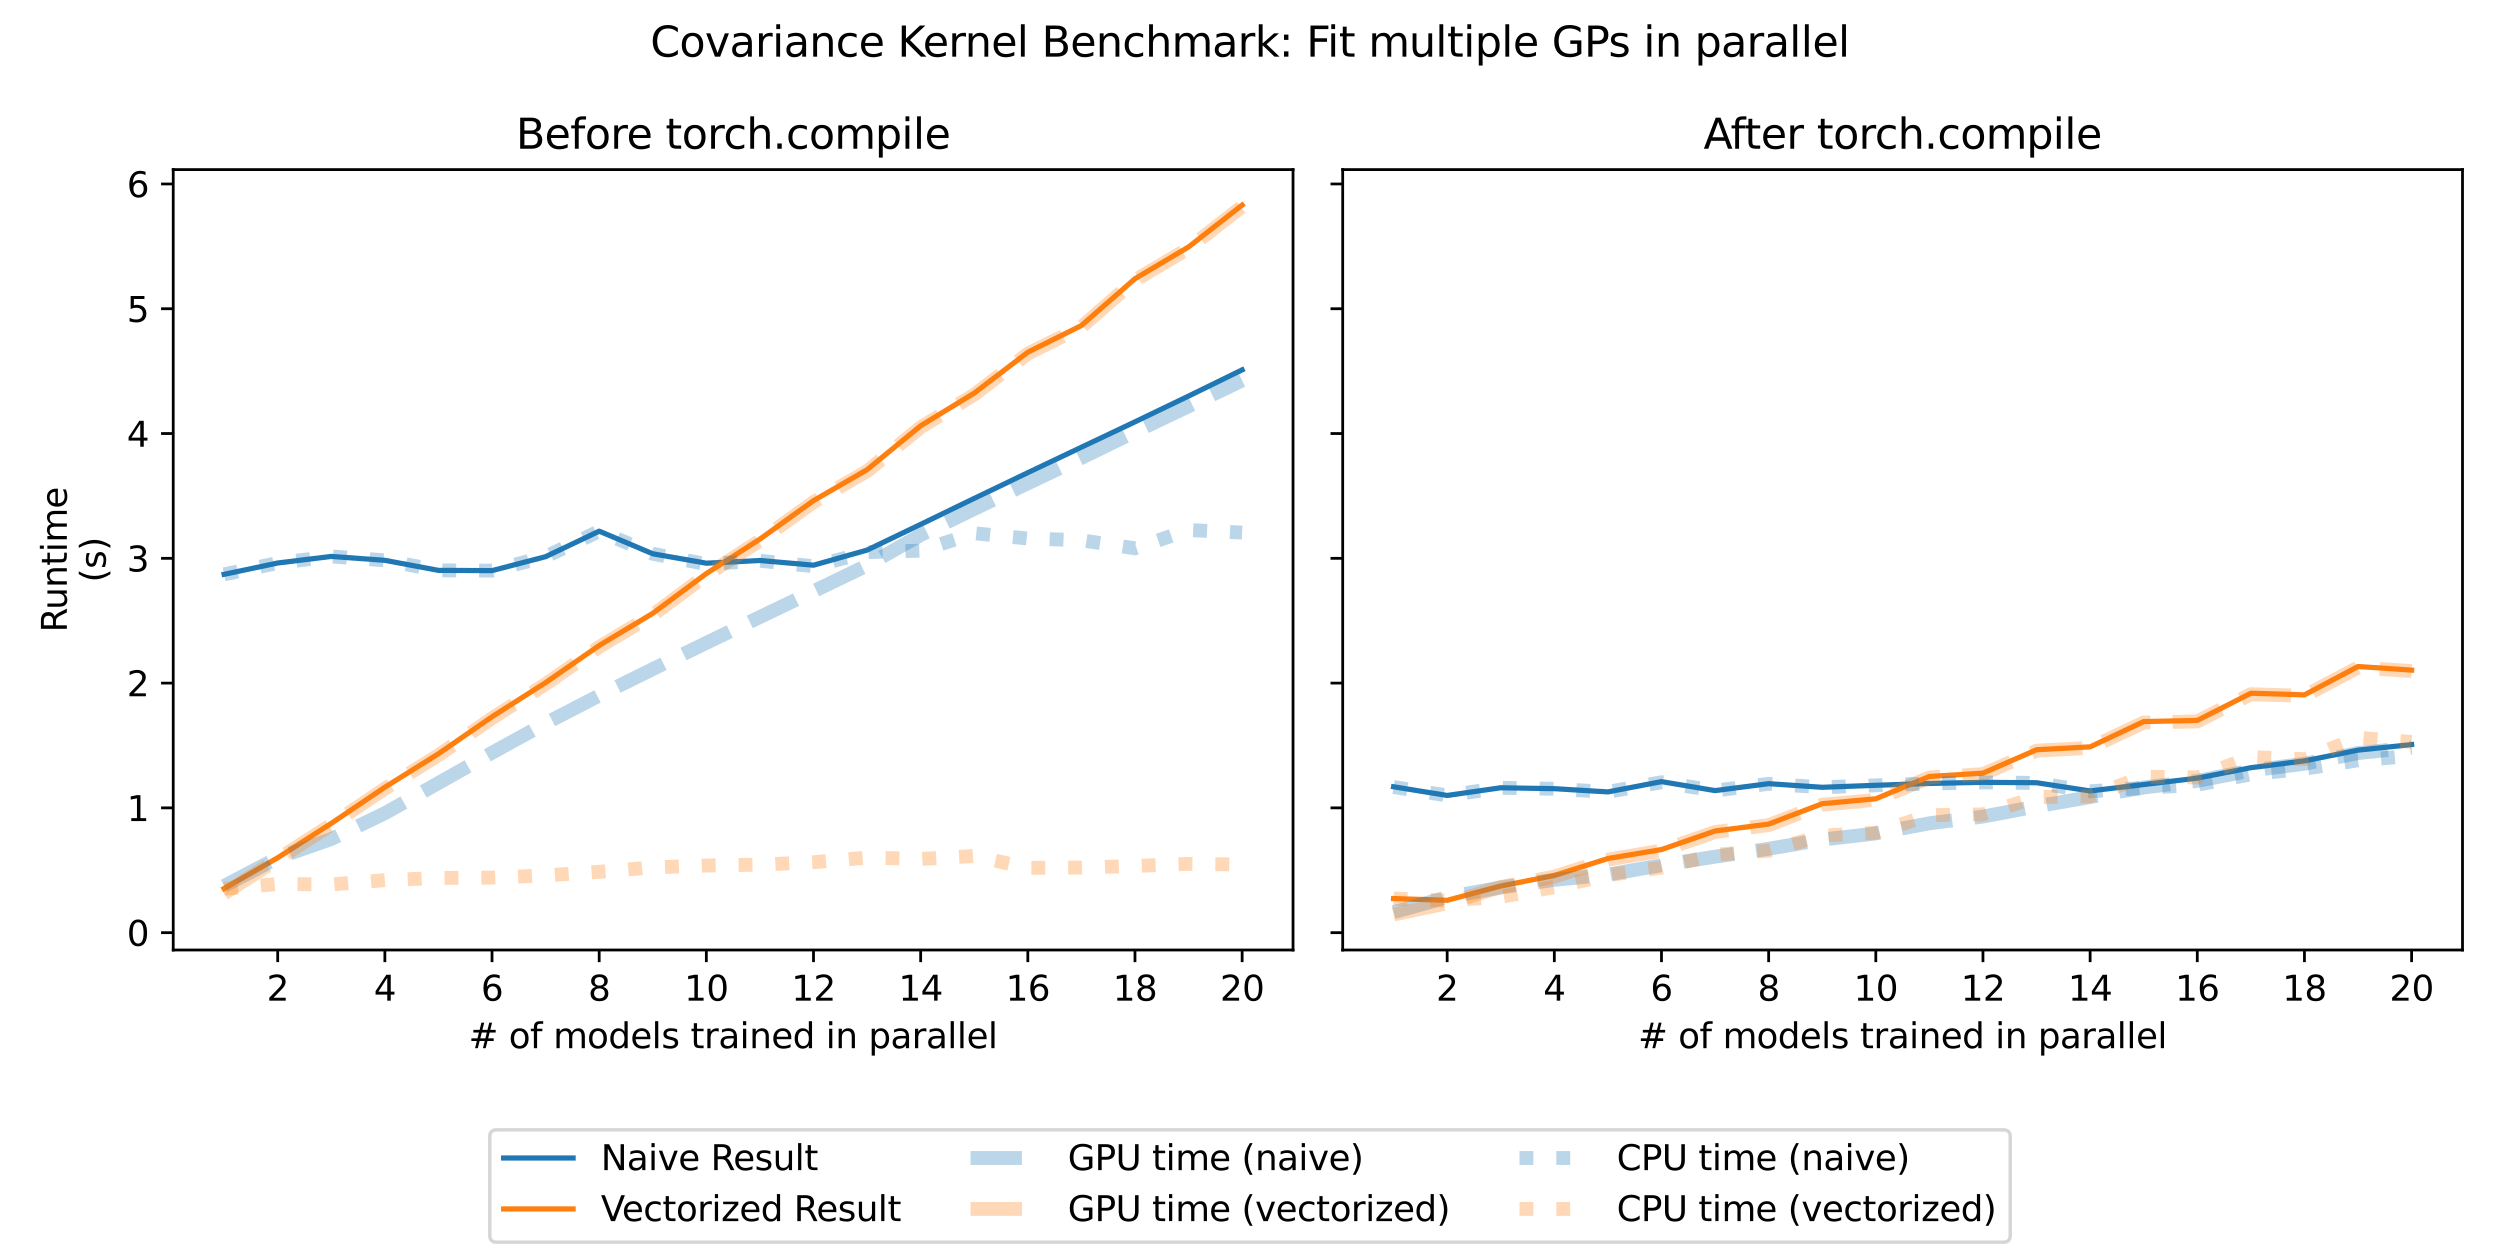 <?xml version="1.0" encoding="utf-8" standalone="no"?>
<!DOCTYPE svg PUBLIC "-//W3C//DTD SVG 1.1//EN"
  "http://www.w3.org/Graphics/SVG/1.1/DTD/svg11.dtd">
<svg xmlns:xlink="http://www.w3.org/1999/xlink" width="720pt" height="360pt" viewBox="0 0 720 360" xmlns="http://www.w3.org/2000/svg" version="1.1">
 <defs>
  <style type="text/css">*{stroke-linejoin: round; stroke-linecap: butt}</style>
 </defs>
 <g id="figure_1">
  <g id="patch_1">
   <path d="M 0 360 
L 720 360 
L 720 0 
L 0 0 
z
" style="fill: #ffffff"/>
  </g>
  <g id="axes_1">
   <g id="patch_2">
    <path d="M 49.889 273.6 
L 372.394 273.6 
L 372.394 48.84 
L 49.889 48.84 
z
" style="fill: #ffffff"/>
   </g>
   <g id="matplotlib.axis_1">
    <g id="xtick_1">
     <g id="line2d_1">
      <defs>
       <path id="m1b7b708fc1" d="M 0 0 
L 0 3.5 
" style="stroke: #000000; stroke-width: 0.8"/>
      </defs>
      <g>
       <use xlink:href="#m1b7b708fc1" x="79.979" y="273.6" style="stroke: #000000; stroke-width: 0.8"/>
      </g>
     </g>
     <g id="text_1">
      <!-- 2 -->
      <g transform="translate(76.798 288.198)scale(0.1 -0.1)">
       <defs>
        <path id="DejaVuSans-32" d="M 1228 531 
L 3431 531 
L 3431 0 
L 469 0 
L 469 531 
Q 828 903 1448 1529 
Q 2069 2156 2228 2338 
Q 2531 2678 2651 2914 
Q 2772 3150 2772 3378 
Q 2772 3750 2511 3984 
Q 2250 4219 1831 4219 
Q 1534 4219 1204 4116 
Q 875 4013 500 3803 
L 500 4441 
Q 881 4594 1212 4672 
Q 1544 4750 1819 4750 
Q 2544 4750 2975 4387 
Q 3406 4025 3406 3419 
Q 3406 3131 3298 2873 
Q 3191 2616 2906 2266 
Q 2828 2175 2409 1742 
Q 1991 1309 1228 531 
z
" transform="scale(0.016)"/>
       </defs>
       <use xlink:href="#DejaVuSans-32"/>
      </g>
     </g>
    </g>
    <g id="xtick_2">
     <g id="line2d_2">
      <g>
       <use xlink:href="#m1b7b708fc1" x="110.841" y="273.6" style="stroke: #000000; stroke-width: 0.8"/>
      </g>
     </g>
     <g id="text_2">
      <!-- 4 -->
      <g transform="translate(107.66 288.198)scale(0.1 -0.1)">
       <defs>
        <path id="DejaVuSans-34" d="M 2419 4116 
L 825 1625 
L 2419 1625 
L 2419 4116 
z
M 2253 4666 
L 3047 4666 
L 3047 1625 
L 3713 1625 
L 3713 1100 
L 3047 1100 
L 3047 0 
L 2419 0 
L 2419 1100 
L 313 1100 
L 313 1709 
L 2253 4666 
z
" transform="scale(0.016)"/>
       </defs>
       <use xlink:href="#DejaVuSans-34"/>
      </g>
     </g>
    </g>
    <g id="xtick_3">
     <g id="line2d_3">
      <g>
       <use xlink:href="#m1b7b708fc1" x="141.703" y="273.6" style="stroke: #000000; stroke-width: 0.8"/>
      </g>
     </g>
     <g id="text_3">
      <!-- 6 -->
      <g transform="translate(138.522 288.198)scale(0.1 -0.1)">
       <defs>
        <path id="DejaVuSans-36" d="M 2113 2584 
Q 1688 2584 1439 2293 
Q 1191 2003 1191 1497 
Q 1191 994 1439 701 
Q 1688 409 2113 409 
Q 2538 409 2786 701 
Q 3034 994 3034 1497 
Q 3034 2003 2786 2293 
Q 2538 2584 2113 2584 
z
M 3366 4563 
L 3366 3988 
Q 3128 4100 2886 4159 
Q 2644 4219 2406 4219 
Q 1781 4219 1451 3797 
Q 1122 3375 1075 2522 
Q 1259 2794 1537 2939 
Q 1816 3084 2150 3084 
Q 2853 3084 3261 2657 
Q 3669 2231 3669 1497 
Q 3669 778 3244 343 
Q 2819 -91 2113 -91 
Q 1303 -91 875 529 
Q 447 1150 447 2328 
Q 447 3434 972 4092 
Q 1497 4750 2381 4750 
Q 2619 4750 2861 4703 
Q 3103 4656 3366 4563 
z
" transform="scale(0.016)"/>
       </defs>
       <use xlink:href="#DejaVuSans-36"/>
      </g>
     </g>
    </g>
    <g id="xtick_4">
     <g id="line2d_4">
      <g>
       <use xlink:href="#m1b7b708fc1" x="172.565" y="273.6" style="stroke: #000000; stroke-width: 0.8"/>
      </g>
     </g>
     <g id="text_4">
      <!-- 8 -->
      <g transform="translate(169.383 288.198)scale(0.1 -0.1)">
       <defs>
        <path id="DejaVuSans-38" d="M 2034 2216 
Q 1584 2216 1326 1975 
Q 1069 1734 1069 1313 
Q 1069 891 1326 650 
Q 1584 409 2034 409 
Q 2484 409 2743 651 
Q 3003 894 3003 1313 
Q 3003 1734 2745 1975 
Q 2488 2216 2034 2216 
z
M 1403 2484 
Q 997 2584 770 2862 
Q 544 3141 544 3541 
Q 544 4100 942 4425 
Q 1341 4750 2034 4750 
Q 2731 4750 3128 4425 
Q 3525 4100 3525 3541 
Q 3525 3141 3298 2862 
Q 3072 2584 2669 2484 
Q 3125 2378 3379 2068 
Q 3634 1759 3634 1313 
Q 3634 634 3220 271 
Q 2806 -91 2034 -91 
Q 1263 -91 848 271 
Q 434 634 434 1313 
Q 434 1759 690 2068 
Q 947 2378 1403 2484 
z
M 1172 3481 
Q 1172 3119 1398 2916 
Q 1625 2713 2034 2713 
Q 2441 2713 2670 2916 
Q 2900 3119 2900 3481 
Q 2900 3844 2670 4047 
Q 2441 4250 2034 4250 
Q 1625 4250 1398 4047 
Q 1172 3844 1172 3481 
z
" transform="scale(0.016)"/>
       </defs>
       <use xlink:href="#DejaVuSans-38"/>
      </g>
     </g>
    </g>
    <g id="xtick_5">
     <g id="line2d_5">
      <g>
       <use xlink:href="#m1b7b708fc1" x="203.426" y="273.6" style="stroke: #000000; stroke-width: 0.8"/>
      </g>
     </g>
     <g id="text_5">
      <!-- 10 -->
      <g transform="translate(197.064 288.198)scale(0.1 -0.1)">
       <defs>
        <path id="DejaVuSans-31" d="M 794 531 
L 1825 531 
L 1825 4091 
L 703 3866 
L 703 4441 
L 1819 4666 
L 2450 4666 
L 2450 531 
L 3481 531 
L 3481 0 
L 794 0 
L 794 531 
z
" transform="scale(0.016)"/>
        <path id="DejaVuSans-30" d="M 2034 4250 
Q 1547 4250 1301 3770 
Q 1056 3291 1056 2328 
Q 1056 1369 1301 889 
Q 1547 409 2034 409 
Q 2525 409 2770 889 
Q 3016 1369 3016 2328 
Q 3016 3291 2770 3770 
Q 2525 4250 2034 4250 
z
M 2034 4750 
Q 2819 4750 3233 4129 
Q 3647 3509 3647 2328 
Q 3647 1150 3233 529 
Q 2819 -91 2034 -91 
Q 1250 -91 836 529 
Q 422 1150 422 2328 
Q 422 3509 836 4129 
Q 1250 4750 2034 4750 
z
" transform="scale(0.016)"/>
       </defs>
       <use xlink:href="#DejaVuSans-31"/>
       <use xlink:href="#DejaVuSans-30" x="63.623"/>
      </g>
     </g>
    </g>
    <g id="xtick_6">
     <g id="line2d_6">
      <g>
       <use xlink:href="#m1b7b708fc1" x="234.288" y="273.6" style="stroke: #000000; stroke-width: 0.8"/>
      </g>
     </g>
     <g id="text_6">
      <!-- 12 -->
      <g transform="translate(227.926 288.198)scale(0.1 -0.1)">
       <use xlink:href="#DejaVuSans-31"/>
       <use xlink:href="#DejaVuSans-32" x="63.623"/>
      </g>
     </g>
    </g>
    <g id="xtick_7">
     <g id="line2d_7">
      <g>
       <use xlink:href="#m1b7b708fc1" x="265.15" y="273.6" style="stroke: #000000; stroke-width: 0.8"/>
      </g>
     </g>
     <g id="text_7">
      <!-- 14 -->
      <g transform="translate(258.787 288.198)scale(0.1 -0.1)">
       <use xlink:href="#DejaVuSans-31"/>
       <use xlink:href="#DejaVuSans-34" x="63.623"/>
      </g>
     </g>
    </g>
    <g id="xtick_8">
     <g id="line2d_8">
      <g>
       <use xlink:href="#m1b7b708fc1" x="296.012" y="273.6" style="stroke: #000000; stroke-width: 0.8"/>
      </g>
     </g>
     <g id="text_8">
      <!-- 16 -->
      <g transform="translate(289.649 288.198)scale(0.1 -0.1)">
       <use xlink:href="#DejaVuSans-31"/>
       <use xlink:href="#DejaVuSans-36" x="63.623"/>
      </g>
     </g>
    </g>
    <g id="xtick_9">
     <g id="line2d_9">
      <g>
       <use xlink:href="#m1b7b708fc1" x="326.873" y="273.6" style="stroke: #000000; stroke-width: 0.8"/>
      </g>
     </g>
     <g id="text_9">
      <!-- 18 -->
      <g transform="translate(320.511 288.198)scale(0.1 -0.1)">
       <use xlink:href="#DejaVuSans-31"/>
       <use xlink:href="#DejaVuSans-38" x="63.623"/>
      </g>
     </g>
    </g>
    <g id="xtick_10">
     <g id="line2d_10">
      <g>
       <use xlink:href="#m1b7b708fc1" x="357.735" y="273.6" style="stroke: #000000; stroke-width: 0.8"/>
      </g>
     </g>
     <g id="text_10">
      <!-- 20 -->
      <g transform="translate(351.373 288.198)scale(0.1 -0.1)">
       <use xlink:href="#DejaVuSans-32"/>
       <use xlink:href="#DejaVuSans-30" x="63.623"/>
      </g>
     </g>
    </g>
    <g id="text_11">
     <!-- # of models trained in parallel -->
     <g transform="translate(134.965 301.877)scale(0.1 -0.1)">
      <defs>
       <path id="DejaVuSans-23" d="M 3272 2816 
L 2363 2816 
L 2100 1772 
L 3016 1772 
L 3272 2816 
z
M 2803 4594 
L 2478 3297 
L 3391 3297 
L 3719 4594 
L 4219 4594 
L 3897 3297 
L 4872 3297 
L 4872 2816 
L 3775 2816 
L 3519 1772 
L 4513 1772 
L 4513 1294 
L 3397 1294 
L 3072 0 
L 2572 0 
L 2894 1294 
L 1978 1294 
L 1656 0 
L 1153 0 
L 1478 1294 
L 494 1294 
L 494 1772 
L 1594 1772 
L 1856 2816 
L 850 2816 
L 850 3297 
L 1978 3297 
L 2297 4594 
L 2803 4594 
z
" transform="scale(0.016)"/>
       <path id="DejaVuSans-20" transform="scale(0.016)"/>
       <path id="DejaVuSans-6f" d="M 1959 3097 
Q 1497 3097 1228 2736 
Q 959 2375 959 1747 
Q 959 1119 1226 758 
Q 1494 397 1959 397 
Q 2419 397 2687 759 
Q 2956 1122 2956 1747 
Q 2956 2369 2687 2733 
Q 2419 3097 1959 3097 
z
M 1959 3584 
Q 2709 3584 3137 3096 
Q 3566 2609 3566 1747 
Q 3566 888 3137 398 
Q 2709 -91 1959 -91 
Q 1206 -91 779 398 
Q 353 888 353 1747 
Q 353 2609 779 3096 
Q 1206 3584 1959 3584 
z
" transform="scale(0.016)"/>
       <path id="DejaVuSans-66" d="M 2375 4863 
L 2375 4384 
L 1825 4384 
Q 1516 4384 1395 4259 
Q 1275 4134 1275 3809 
L 1275 3500 
L 2222 3500 
L 2222 3053 
L 1275 3053 
L 1275 0 
L 697 0 
L 697 3053 
L 147 3053 
L 147 3500 
L 697 3500 
L 697 3744 
Q 697 4328 969 4595 
Q 1241 4863 1831 4863 
L 2375 4863 
z
" transform="scale(0.016)"/>
       <path id="DejaVuSans-6d" d="M 3328 2828 
Q 3544 3216 3844 3400 
Q 4144 3584 4550 3584 
Q 5097 3584 5394 3201 
Q 5691 2819 5691 2113 
L 5691 0 
L 5113 0 
L 5113 2094 
Q 5113 2597 4934 2840 
Q 4756 3084 4391 3084 
Q 3944 3084 3684 2787 
Q 3425 2491 3425 1978 
L 3425 0 
L 2847 0 
L 2847 2094 
Q 2847 2600 2669 2842 
Q 2491 3084 2119 3084 
Q 1678 3084 1418 2786 
Q 1159 2488 1159 1978 
L 1159 0 
L 581 0 
L 581 3500 
L 1159 3500 
L 1159 2956 
Q 1356 3278 1631 3431 
Q 1906 3584 2284 3584 
Q 2666 3584 2933 3390 
Q 3200 3197 3328 2828 
z
" transform="scale(0.016)"/>
       <path id="DejaVuSans-64" d="M 2906 2969 
L 2906 4863 
L 3481 4863 
L 3481 0 
L 2906 0 
L 2906 525 
Q 2725 213 2448 61 
Q 2172 -91 1784 -91 
Q 1150 -91 751 415 
Q 353 922 353 1747 
Q 353 2572 751 3078 
Q 1150 3584 1784 3584 
Q 2172 3584 2448 3432 
Q 2725 3281 2906 2969 
z
M 947 1747 
Q 947 1113 1208 752 
Q 1469 391 1925 391 
Q 2381 391 2643 752 
Q 2906 1113 2906 1747 
Q 2906 2381 2643 2742 
Q 2381 3103 1925 3103 
Q 1469 3103 1208 2742 
Q 947 2381 947 1747 
z
" transform="scale(0.016)"/>
       <path id="DejaVuSans-65" d="M 3597 1894 
L 3597 1613 
L 953 1613 
Q 991 1019 1311 708 
Q 1631 397 2203 397 
Q 2534 397 2845 478 
Q 3156 559 3463 722 
L 3463 178 
Q 3153 47 2828 -22 
Q 2503 -91 2169 -91 
Q 1331 -91 842 396 
Q 353 884 353 1716 
Q 353 2575 817 3079 
Q 1281 3584 2069 3584 
Q 2775 3584 3186 3129 
Q 3597 2675 3597 1894 
z
M 3022 2063 
Q 3016 2534 2758 2815 
Q 2500 3097 2075 3097 
Q 1594 3097 1305 2825 
Q 1016 2553 972 2059 
L 3022 2063 
z
" transform="scale(0.016)"/>
       <path id="DejaVuSans-6c" d="M 603 4863 
L 1178 4863 
L 1178 0 
L 603 0 
L 603 4863 
z
" transform="scale(0.016)"/>
       <path id="DejaVuSans-73" d="M 2834 3397 
L 2834 2853 
Q 2591 2978 2328 3040 
Q 2066 3103 1784 3103 
Q 1356 3103 1142 2972 
Q 928 2841 928 2578 
Q 928 2378 1081 2264 
Q 1234 2150 1697 2047 
L 1894 2003 
Q 2506 1872 2764 1633 
Q 3022 1394 3022 966 
Q 3022 478 2636 193 
Q 2250 -91 1575 -91 
Q 1294 -91 989 -36 
Q 684 19 347 128 
L 347 722 
Q 666 556 975 473 
Q 1284 391 1588 391 
Q 1994 391 2212 530 
Q 2431 669 2431 922 
Q 2431 1156 2273 1281 
Q 2116 1406 1581 1522 
L 1381 1569 
Q 847 1681 609 1914 
Q 372 2147 372 2553 
Q 372 3047 722 3315 
Q 1072 3584 1716 3584 
Q 2034 3584 2315 3537 
Q 2597 3491 2834 3397 
z
" transform="scale(0.016)"/>
       <path id="DejaVuSans-74" d="M 1172 4494 
L 1172 3500 
L 2356 3500 
L 2356 3053 
L 1172 3053 
L 1172 1153 
Q 1172 725 1289 603 
Q 1406 481 1766 481 
L 2356 481 
L 2356 0 
L 1766 0 
Q 1100 0 847 248 
Q 594 497 594 1153 
L 594 3053 
L 172 3053 
L 172 3500 
L 594 3500 
L 594 4494 
L 1172 4494 
z
" transform="scale(0.016)"/>
       <path id="DejaVuSans-72" d="M 2631 2963 
Q 2534 3019 2420 3045 
Q 2306 3072 2169 3072 
Q 1681 3072 1420 2755 
Q 1159 2438 1159 1844 
L 1159 0 
L 581 0 
L 581 3500 
L 1159 3500 
L 1159 2956 
Q 1341 3275 1631 3429 
Q 1922 3584 2338 3584 
Q 2397 3584 2469 3576 
Q 2541 3569 2628 3553 
L 2631 2963 
z
" transform="scale(0.016)"/>
       <path id="DejaVuSans-61" d="M 2194 1759 
Q 1497 1759 1228 1600 
Q 959 1441 959 1056 
Q 959 750 1161 570 
Q 1363 391 1709 391 
Q 2188 391 2477 730 
Q 2766 1069 2766 1631 
L 2766 1759 
L 2194 1759 
z
M 3341 1997 
L 3341 0 
L 2766 0 
L 2766 531 
Q 2569 213 2275 61 
Q 1981 -91 1556 -91 
Q 1019 -91 701 211 
Q 384 513 384 1019 
Q 384 1609 779 1909 
Q 1175 2209 1959 2209 
L 2766 2209 
L 2766 2266 
Q 2766 2663 2505 2880 
Q 2244 3097 1772 3097 
Q 1472 3097 1187 3025 
Q 903 2953 641 2809 
L 641 3341 
Q 956 3463 1253 3523 
Q 1550 3584 1831 3584 
Q 2591 3584 2966 3190 
Q 3341 2797 3341 1997 
z
" transform="scale(0.016)"/>
       <path id="DejaVuSans-69" d="M 603 3500 
L 1178 3500 
L 1178 0 
L 603 0 
L 603 3500 
z
M 603 4863 
L 1178 4863 
L 1178 4134 
L 603 4134 
L 603 4863 
z
" transform="scale(0.016)"/>
       <path id="DejaVuSans-6e" d="M 3513 2113 
L 3513 0 
L 2938 0 
L 2938 2094 
Q 2938 2591 2744 2837 
Q 2550 3084 2163 3084 
Q 1697 3084 1428 2787 
Q 1159 2491 1159 1978 
L 1159 0 
L 581 0 
L 581 3500 
L 1159 3500 
L 1159 2956 
Q 1366 3272 1645 3428 
Q 1925 3584 2291 3584 
Q 2894 3584 3203 3211 
Q 3513 2838 3513 2113 
z
" transform="scale(0.016)"/>
       <path id="DejaVuSans-70" d="M 1159 525 
L 1159 -1331 
L 581 -1331 
L 581 3500 
L 1159 3500 
L 1159 2969 
Q 1341 3281 1617 3432 
Q 1894 3584 2278 3584 
Q 2916 3584 3314 3078 
Q 3713 2572 3713 1747 
Q 3713 922 3314 415 
Q 2916 -91 2278 -91 
Q 1894 -91 1617 61 
Q 1341 213 1159 525 
z
M 3116 1747 
Q 3116 2381 2855 2742 
Q 2594 3103 2138 3103 
Q 1681 3103 1420 2742 
Q 1159 2381 1159 1747 
Q 1159 1113 1420 752 
Q 1681 391 2138 391 
Q 2594 391 2855 752 
Q 3116 1113 3116 1747 
z
" transform="scale(0.016)"/>
      </defs>
      <use xlink:href="#DejaVuSans-23"/>
      <use xlink:href="#DejaVuSans-20" x="83.789"/>
      <use xlink:href="#DejaVuSans-6f" x="115.576"/>
      <use xlink:href="#DejaVuSans-66" x="176.758"/>
      <use xlink:href="#DejaVuSans-20" x="211.963"/>
      <use xlink:href="#DejaVuSans-6d" x="243.75"/>
      <use xlink:href="#DejaVuSans-6f" x="341.162"/>
      <use xlink:href="#DejaVuSans-64" x="402.344"/>
      <use xlink:href="#DejaVuSans-65" x="465.82"/>
      <use xlink:href="#DejaVuSans-6c" x="527.344"/>
      <use xlink:href="#DejaVuSans-73" x="555.127"/>
      <use xlink:href="#DejaVuSans-20" x="607.227"/>
      <use xlink:href="#DejaVuSans-74" x="639.014"/>
      <use xlink:href="#DejaVuSans-72" x="678.223"/>
      <use xlink:href="#DejaVuSans-61" x="719.336"/>
      <use xlink:href="#DejaVuSans-69" x="780.615"/>
      <use xlink:href="#DejaVuSans-6e" x="808.398"/>
      <use xlink:href="#DejaVuSans-65" x="871.777"/>
      <use xlink:href="#DejaVuSans-64" x="933.301"/>
      <use xlink:href="#DejaVuSans-20" x="996.777"/>
      <use xlink:href="#DejaVuSans-69" x="1028.564"/>
      <use xlink:href="#DejaVuSans-6e" x="1056.348"/>
      <use xlink:href="#DejaVuSans-20" x="1119.727"/>
      <use xlink:href="#DejaVuSans-70" x="1151.514"/>
      <use xlink:href="#DejaVuSans-61" x="1214.99"/>
      <use xlink:href="#DejaVuSans-72" x="1276.27"/>
      <use xlink:href="#DejaVuSans-61" x="1317.383"/>
      <use xlink:href="#DejaVuSans-6c" x="1378.662"/>
      <use xlink:href="#DejaVuSans-6c" x="1406.445"/>
      <use xlink:href="#DejaVuSans-65" x="1434.229"/>
      <use xlink:href="#DejaVuSans-6c" x="1495.752"/>
     </g>
    </g>
   </g>
   <g id="matplotlib.axis_2">
    <g id="ytick_1">
     <g id="line2d_11">
      <defs>
       <path id="m41606262a3" d="M 0 0 
L -3.5 0 
" style="stroke: #000000; stroke-width: 0.8"/>
      </defs>
      <g>
       <use xlink:href="#m41606262a3" x="49.889" y="268.605" style="stroke: #000000; stroke-width: 0.8"/>
      </g>
     </g>
     <g id="text_12">
      <!-- 0 -->
      <g transform="translate(36.526 272.404)scale(0.1 -0.1)">
       <use xlink:href="#DejaVuSans-30"/>
      </g>
     </g>
    </g>
    <g id="ytick_2">
     <g id="line2d_12">
      <g>
       <use xlink:href="#m41606262a3" x="49.889" y="232.668" style="stroke: #000000; stroke-width: 0.8"/>
      </g>
     </g>
     <g id="text_13">
      <!-- 1 -->
      <g transform="translate(36.526 236.467)scale(0.1 -0.1)">
       <use xlink:href="#DejaVuSans-31"/>
      </g>
     </g>
    </g>
    <g id="ytick_3">
     <g id="line2d_13">
      <g>
       <use xlink:href="#m41606262a3" x="49.889" y="196.731" style="stroke: #000000; stroke-width: 0.8"/>
      </g>
     </g>
     <g id="text_14">
      <!-- 2 -->
      <g transform="translate(36.526 200.53)scale(0.1 -0.1)">
       <use xlink:href="#DejaVuSans-32"/>
      </g>
     </g>
    </g>
    <g id="ytick_4">
     <g id="line2d_14">
      <g>
       <use xlink:href="#m41606262a3" x="49.889" y="160.794" style="stroke: #000000; stroke-width: 0.8"/>
      </g>
     </g>
     <g id="text_15">
      <!-- 3 -->
      <g transform="translate(36.526 164.593)scale(0.1 -0.1)">
       <defs>
        <path id="DejaVuSans-33" d="M 2597 2516 
Q 3050 2419 3304 2112 
Q 3559 1806 3559 1356 
Q 3559 666 3084 287 
Q 2609 -91 1734 -91 
Q 1441 -91 1130 -33 
Q 819 25 488 141 
L 488 750 
Q 750 597 1062 519 
Q 1375 441 1716 441 
Q 2309 441 2620 675 
Q 2931 909 2931 1356 
Q 2931 1769 2642 2001 
Q 2353 2234 1838 2234 
L 1294 2234 
L 1294 2753 
L 1863 2753 
Q 2328 2753 2575 2939 
Q 2822 3125 2822 3475 
Q 2822 3834 2567 4026 
Q 2313 4219 1838 4219 
Q 1578 4219 1281 4162 
Q 984 4106 628 3988 
L 628 4550 
Q 988 4650 1302 4700 
Q 1616 4750 1894 4750 
Q 2613 4750 3031 4423 
Q 3450 4097 3450 3541 
Q 3450 3153 3228 2886 
Q 3006 2619 2597 2516 
z
" transform="scale(0.016)"/>
       </defs>
       <use xlink:href="#DejaVuSans-33"/>
      </g>
     </g>
    </g>
    <g id="ytick_5">
     <g id="line2d_15">
      <g>
       <use xlink:href="#m41606262a3" x="49.889" y="124.857" style="stroke: #000000; stroke-width: 0.8"/>
      </g>
     </g>
     <g id="text_16">
      <!-- 4 -->
      <g transform="translate(36.526 128.657)scale(0.1 -0.1)">
       <use xlink:href="#DejaVuSans-34"/>
      </g>
     </g>
    </g>
    <g id="ytick_6">
     <g id="line2d_16">
      <g>
       <use xlink:href="#m41606262a3" x="49.889" y="88.92" style="stroke: #000000; stroke-width: 0.8"/>
      </g>
     </g>
     <g id="text_17">
      <!-- 5 -->
      <g transform="translate(36.526 92.72)scale(0.1 -0.1)">
       <defs>
        <path id="DejaVuSans-35" d="M 691 4666 
L 3169 4666 
L 3169 4134 
L 1269 4134 
L 1269 2991 
Q 1406 3038 1543 3061 
Q 1681 3084 1819 3084 
Q 2600 3084 3056 2656 
Q 3513 2228 3513 1497 
Q 3513 744 3044 326 
Q 2575 -91 1722 -91 
Q 1428 -91 1123 -41 
Q 819 9 494 109 
L 494 744 
Q 775 591 1075 516 
Q 1375 441 1709 441 
Q 2250 441 2565 725 
Q 2881 1009 2881 1497 
Q 2881 1984 2565 2268 
Q 2250 2553 1709 2553 
Q 1456 2553 1204 2497 
Q 953 2441 691 2322 
L 691 4666 
z
" transform="scale(0.016)"/>
       </defs>
       <use xlink:href="#DejaVuSans-35"/>
      </g>
     </g>
    </g>
    <g id="ytick_7">
     <g id="line2d_17">
      <g>
       <use xlink:href="#m41606262a3" x="49.889" y="52.984" style="stroke: #000000; stroke-width: 0.8"/>
      </g>
     </g>
     <g id="text_18">
      <!-- 6 -->
      <g transform="translate(36.526 56.783)scale(0.1 -0.1)">
       <use xlink:href="#DejaVuSans-36"/>
      </g>
     </g>
    </g>
    <g id="text_19">
     <!-- Runtime -->
     <g transform="translate(19.249 182.103)rotate(-90)scale(0.1 -0.1)">
      <defs>
       <path id="DejaVuSans-52" d="M 2841 2188 
Q 3044 2119 3236 1894 
Q 3428 1669 3622 1275 
L 4263 0 
L 3584 0 
L 2988 1197 
Q 2756 1666 2539 1819 
Q 2322 1972 1947 1972 
L 1259 1972 
L 1259 0 
L 628 0 
L 628 4666 
L 2053 4666 
Q 2853 4666 3247 4331 
Q 3641 3997 3641 3322 
Q 3641 2881 3436 2590 
Q 3231 2300 2841 2188 
z
M 1259 4147 
L 1259 2491 
L 2053 2491 
Q 2509 2491 2742 2702 
Q 2975 2913 2975 3322 
Q 2975 3731 2742 3939 
Q 2509 4147 2053 4147 
L 1259 4147 
z
" transform="scale(0.016)"/>
       <path id="DejaVuSans-75" d="M 544 1381 
L 544 3500 
L 1119 3500 
L 1119 1403 
Q 1119 906 1312 657 
Q 1506 409 1894 409 
Q 2359 409 2629 706 
Q 2900 1003 2900 1516 
L 2900 3500 
L 3475 3500 
L 3475 0 
L 2900 0 
L 2900 538 
Q 2691 219 2414 64 
Q 2138 -91 1772 -91 
Q 1169 -91 856 284 
Q 544 659 544 1381 
z
M 1991 3584 
L 1991 3584 
z
" transform="scale(0.016)"/>
      </defs>
      <use xlink:href="#DejaVuSans-52"/>
      <use xlink:href="#DejaVuSans-75" x="64.982"/>
      <use xlink:href="#DejaVuSans-6e" x="128.361"/>
      <use xlink:href="#DejaVuSans-74" x="191.74"/>
      <use xlink:href="#DejaVuSans-69" x="230.949"/>
      <use xlink:href="#DejaVuSans-6d" x="258.732"/>
      <use xlink:href="#DejaVuSans-65" x="356.145"/>
     </g>
     <!-- (s) -->
     <g transform="translate(30.447 167.726)rotate(-90)scale(0.1 -0.1)">
      <defs>
       <path id="DejaVuSans-28" d="M 1984 4856 
Q 1566 4138 1362 3434 
Q 1159 2731 1159 2009 
Q 1159 1288 1364 580 
Q 1569 -128 1984 -844 
L 1484 -844 
Q 1016 -109 783 600 
Q 550 1309 550 2009 
Q 550 2706 781 3412 
Q 1013 4119 1484 4856 
L 1984 4856 
z
" transform="scale(0.016)"/>
       <path id="DejaVuSans-29" d="M 513 4856 
L 1013 4856 
Q 1481 4119 1714 3412 
Q 1947 2706 1947 2009 
Q 1947 1309 1714 600 
Q 1481 -109 1013 -844 
L 513 -844 
Q 928 -128 1133 580 
Q 1338 1288 1338 2009 
Q 1338 2731 1133 3434 
Q 928 4138 513 4856 
z
" transform="scale(0.016)"/>
      </defs>
      <use xlink:href="#DejaVuSans-28"/>
      <use xlink:href="#DejaVuSans-73" x="39.014"/>
      <use xlink:href="#DejaVuSans-29" x="91.113"/>
     </g>
    </g>
   </g>
   <g id="line2d_18">
    <path d="M 64.548 165.404 
L 79.979 162.144 
L 95.41 160.251 
L 110.841 161.377 
L 126.272 164.266 
L 141.703 164.338 
L 157.134 160.321 
L 172.565 152.975 
L 187.995 159.489 
L 203.426 162.203 
L 218.857 161.422 
L 234.288 162.777 
L 249.719 158.423 
L 265.15 151.012 
L 280.581 143.536 
L 296.012 136.131 
L 311.443 128.805 
L 326.873 121.487 
L 342.304 114.068 
L 357.735 106.518 
" clip-path="url(#p49ffe82fd2)" style="fill: none; stroke: #1f77b4; stroke-width: 1.5; stroke-linecap: square"/>
   </g>
   <g id="line2d_19">
    <path d="M 64.548 255.9 
L 79.979 247.028 
L 95.41 237.129 
L 110.841 226.715 
L 126.272 217.081 
L 141.703 206.419 
L 157.134 196.589 
L 172.565 185.898 
L 187.995 176.635 
L 203.426 165.189 
L 218.857 155.258 
L 234.288 144.186 
L 249.719 135.263 
L 265.15 122.624 
L 280.581 113.208 
L 296.012 101.436 
L 311.443 93.753 
L 326.873 80.268 
L 342.304 71.121 
L 357.735 59.056 
" clip-path="url(#p49ffe82fd2)" style="fill: none; stroke: #ff7f0e; stroke-width: 1.5; stroke-linecap: square"/>
   </g>
   <g id="line2d_20">
    <path d="M 64.548 255.158 
L 79.979 247.044 
L 95.41 241.628 
L 110.841 234.205 
L 126.272 225.5 
L 141.703 216.789 
L 157.134 208.294 
L 172.565 200.317 
L 187.995 192.693 
L 203.426 185.145 
L 218.857 177.703 
L 234.288 170.292 
L 249.719 162.836 
L 265.15 154.073 
L 280.581 146.574 
L 296.012 139.187 
L 311.443 131.86 
L 326.873 124.371 
L 342.304 116.997 
L 357.735 109.565 
" clip-path="url(#p49ffe82fd2)" style="fill: none; stroke-dasharray: 14.8,6.4; stroke-dashoffset: 0; stroke: #1f77b4; stroke-opacity: 0.3; stroke-width: 4"/>
   </g>
   <g id="line2d_21">
    <path d="M 64.548 257.327 
L 79.979 247.445 
L 95.41 237.508 
L 110.841 227.131 
L 126.272 217.485 
L 141.703 206.844 
L 157.134 197.008 
L 172.565 186.303 
L 187.995 177.07 
L 203.426 165.618 
L 218.857 155.68 
L 234.288 144.605 
L 249.719 135.691 
L 265.15 123.049 
L 280.581 113.641 
L 296.012 101.837 
L 311.443 94.172 
L 326.873 80.677 
L 342.304 71.533 
L 357.735 59.472 
" clip-path="url(#p49ffe82fd2)" style="fill: none; stroke-dasharray: 14.8,6.4; stroke-dashoffset: 0; stroke: #ff7f0e; stroke-opacity: 0.3; stroke-width: 4"/>
   </g>
   <g id="line2d_22">
    <path d="M 64.548 165.405 
L 79.979 162.145 
L 95.41 160.252 
L 110.841 161.378 
L 126.272 164.267 
L 141.703 164.339 
L 157.134 160.322 
L 172.565 152.976 
L 187.995 159.49 
L 203.426 162.465 
L 218.857 161.493 
L 234.288 163.07 
L 249.719 159.013 
L 265.15 158.589 
L 280.581 153.578 
L 296.012 155.085 
L 311.443 155.598 
L 326.873 157.916 
L 342.304 152.642 
L 357.735 153.388 
" clip-path="url(#p49ffe82fd2)" style="fill: none; stroke-dasharray: 4,6.6; stroke-dashoffset: 0; stroke: #1f77b4; stroke-opacity: 0.3; stroke-width: 4"/>
   </g>
   <g id="line2d_23">
    <path d="M 64.548 255.977 
L 79.979 254.583 
L 95.41 254.714 
L 110.841 253.495 
L 126.272 252.855 
L 141.703 252.751 
L 157.134 252.137 
L 172.565 251.073 
L 187.995 249.82 
L 203.426 249.274 
L 218.857 249.02 
L 234.288 248.326 
L 249.719 246.982 
L 265.15 247.384 
L 280.581 246.527 
L 296.012 249.951 
L 311.443 249.846 
L 326.873 249.396 
L 342.304 248.793 
L 357.735 248.984 
" clip-path="url(#p49ffe82fd2)" style="fill: none; stroke-dasharray: 4,6.6; stroke-dashoffset: 0; stroke: #ff7f0e; stroke-opacity: 0.3; stroke-width: 4"/>
   </g>
   <g id="patch_3">
    <path d="M 49.889 273.6 
L 49.889 48.84 
" style="fill: none; stroke: #000000; stroke-width: 0.8; stroke-linejoin: miter; stroke-linecap: square"/>
   </g>
   <g id="patch_4">
    <path d="M 372.394 273.6 
L 372.394 48.84 
" style="fill: none; stroke: #000000; stroke-width: 0.8; stroke-linejoin: miter; stroke-linecap: square"/>
   </g>
   <g id="patch_5">
    <path d="M 49.889 273.6 
L 372.394 273.6 
" style="fill: none; stroke: #000000; stroke-width: 0.8; stroke-linejoin: miter; stroke-linecap: square"/>
   </g>
   <g id="patch_6">
    <path d="M 49.889 48.84 
L 372.394 48.84 
" style="fill: none; stroke: #000000; stroke-width: 0.8; stroke-linejoin: miter; stroke-linecap: square"/>
   </g>
   <g id="text_20">
    <!-- Before torch.compile -->
    <g transform="translate(148.607 42.84)scale(0.12 -0.12)">
     <defs>
      <path id="DejaVuSans-42" d="M 1259 2228 
L 1259 519 
L 2272 519 
Q 2781 519 3026 730 
Q 3272 941 3272 1375 
Q 3272 1813 3026 2020 
Q 2781 2228 2272 2228 
L 1259 2228 
z
M 1259 4147 
L 1259 2741 
L 2194 2741 
Q 2656 2741 2882 2914 
Q 3109 3088 3109 3444 
Q 3109 3797 2882 3972 
Q 2656 4147 2194 4147 
L 1259 4147 
z
M 628 4666 
L 2241 4666 
Q 2963 4666 3353 4366 
Q 3744 4066 3744 3513 
Q 3744 3084 3544 2831 
Q 3344 2578 2956 2516 
Q 3422 2416 3680 2098 
Q 3938 1781 3938 1306 
Q 3938 681 3513 340 
Q 3088 0 2303 0 
L 628 0 
L 628 4666 
z
" transform="scale(0.016)"/>
      <path id="DejaVuSans-63" d="M 3122 3366 
L 3122 2828 
Q 2878 2963 2633 3030 
Q 2388 3097 2138 3097 
Q 1578 3097 1268 2742 
Q 959 2388 959 1747 
Q 959 1106 1268 751 
Q 1578 397 2138 397 
Q 2388 397 2633 464 
Q 2878 531 3122 666 
L 3122 134 
Q 2881 22 2623 -34 
Q 2366 -91 2075 -91 
Q 1284 -91 818 406 
Q 353 903 353 1747 
Q 353 2603 823 3093 
Q 1294 3584 2113 3584 
Q 2378 3584 2631 3529 
Q 2884 3475 3122 3366 
z
" transform="scale(0.016)"/>
      <path id="DejaVuSans-68" d="M 3513 2113 
L 3513 0 
L 2938 0 
L 2938 2094 
Q 2938 2591 2744 2837 
Q 2550 3084 2163 3084 
Q 1697 3084 1428 2787 
Q 1159 2491 1159 1978 
L 1159 0 
L 581 0 
L 581 4863 
L 1159 4863 
L 1159 2956 
Q 1366 3272 1645 3428 
Q 1925 3584 2291 3584 
Q 2894 3584 3203 3211 
Q 3513 2838 3513 2113 
z
" transform="scale(0.016)"/>
      <path id="DejaVuSans-2e" d="M 684 794 
L 1344 794 
L 1344 0 
L 684 0 
L 684 794 
z
" transform="scale(0.016)"/>
     </defs>
     <use xlink:href="#DejaVuSans-42"/>
     <use xlink:href="#DejaVuSans-65" x="68.604"/>
     <use xlink:href="#DejaVuSans-66" x="130.127"/>
     <use xlink:href="#DejaVuSans-6f" x="165.332"/>
     <use xlink:href="#DejaVuSans-72" x="226.514"/>
     <use xlink:href="#DejaVuSans-65" x="265.377"/>
     <use xlink:href="#DejaVuSans-20" x="326.9"/>
     <use xlink:href="#DejaVuSans-74" x="358.688"/>
     <use xlink:href="#DejaVuSans-6f" x="397.896"/>
     <use xlink:href="#DejaVuSans-72" x="459.078"/>
     <use xlink:href="#DejaVuSans-63" x="497.941"/>
     <use xlink:href="#DejaVuSans-68" x="552.922"/>
     <use xlink:href="#DejaVuSans-2e" x="616.301"/>
     <use xlink:href="#DejaVuSans-63" x="648.088"/>
     <use xlink:href="#DejaVuSans-6f" x="703.068"/>
     <use xlink:href="#DejaVuSans-6d" x="764.25"/>
     <use xlink:href="#DejaVuSans-70" x="861.662"/>
     <use xlink:href="#DejaVuSans-69" x="925.139"/>
     <use xlink:href="#DejaVuSans-6c" x="952.922"/>
     <use xlink:href="#DejaVuSans-65" x="980.705"/>
    </g>
   </g>
  </g>
  <g id="axes_2">
   <g id="patch_7">
    <path d="M 386.695 273.6 
L 709.2 273.6 
L 709.2 48.84 
L 386.695 48.84 
z
" style="fill: #ffffff"/>
   </g>
   <g id="matplotlib.axis_3">
    <g id="xtick_11">
     <g id="line2d_24">
      <g>
       <use xlink:href="#m1b7b708fc1" x="416.785" y="273.6" style="stroke: #000000; stroke-width: 0.8"/>
      </g>
     </g>
     <g id="text_21">
      <!-- 2 -->
      <g transform="translate(413.603 288.198)scale(0.1 -0.1)">
       <use xlink:href="#DejaVuSans-32"/>
      </g>
     </g>
    </g>
    <g id="xtick_12">
     <g id="line2d_25">
      <g>
       <use xlink:href="#m1b7b708fc1" x="447.646" y="273.6" style="stroke: #000000; stroke-width: 0.8"/>
      </g>
     </g>
     <g id="text_22">
      <!-- 4 -->
      <g transform="translate(444.465 288.198)scale(0.1 -0.1)">
       <use xlink:href="#DejaVuSans-34"/>
      </g>
     </g>
    </g>
    <g id="xtick_13">
     <g id="line2d_26">
      <g>
       <use xlink:href="#m1b7b708fc1" x="478.508" y="273.6" style="stroke: #000000; stroke-width: 0.8"/>
      </g>
     </g>
     <g id="text_23">
      <!-- 6 -->
      <g transform="translate(475.327 288.198)scale(0.1 -0.1)">
       <use xlink:href="#DejaVuSans-36"/>
      </g>
     </g>
    </g>
    <g id="xtick_14">
     <g id="line2d_27">
      <g>
       <use xlink:href="#m1b7b708fc1" x="509.37" y="273.6" style="stroke: #000000; stroke-width: 0.8"/>
      </g>
     </g>
     <g id="text_24">
      <!-- 8 -->
      <g transform="translate(506.189 288.198)scale(0.1 -0.1)">
       <use xlink:href="#DejaVuSans-38"/>
      </g>
     </g>
    </g>
    <g id="xtick_15">
     <g id="line2d_28">
      <g>
       <use xlink:href="#m1b7b708fc1" x="540.232" y="273.6" style="stroke: #000000; stroke-width: 0.8"/>
      </g>
     </g>
     <g id="text_25">
      <!-- 10 -->
      <g transform="translate(533.869 288.198)scale(0.1 -0.1)">
       <use xlink:href="#DejaVuSans-31"/>
       <use xlink:href="#DejaVuSans-30" x="63.623"/>
      </g>
     </g>
    </g>
    <g id="xtick_16">
     <g id="line2d_29">
      <g>
       <use xlink:href="#m1b7b708fc1" x="571.094" y="273.6" style="stroke: #000000; stroke-width: 0.8"/>
      </g>
     </g>
     <g id="text_26">
      <!-- 12 -->
      <g transform="translate(564.731 288.198)scale(0.1 -0.1)">
       <use xlink:href="#DejaVuSans-31"/>
       <use xlink:href="#DejaVuSans-32" x="63.623"/>
      </g>
     </g>
    </g>
    <g id="xtick_17">
     <g id="line2d_30">
      <g>
       <use xlink:href="#m1b7b708fc1" x="601.955" y="273.6" style="stroke: #000000; stroke-width: 0.8"/>
      </g>
     </g>
     <g id="text_27">
      <!-- 14 -->
      <g transform="translate(595.593 288.198)scale(0.1 -0.1)">
       <use xlink:href="#DejaVuSans-31"/>
       <use xlink:href="#DejaVuSans-34" x="63.623"/>
      </g>
     </g>
    </g>
    <g id="xtick_18">
     <g id="line2d_31">
      <g>
       <use xlink:href="#m1b7b708fc1" x="632.817" y="273.6" style="stroke: #000000; stroke-width: 0.8"/>
      </g>
     </g>
     <g id="text_28">
      <!-- 16 -->
      <g transform="translate(626.455 288.198)scale(0.1 -0.1)">
       <use xlink:href="#DejaVuSans-31"/>
       <use xlink:href="#DejaVuSans-36" x="63.623"/>
      </g>
     </g>
    </g>
    <g id="xtick_19">
     <g id="line2d_32">
      <g>
       <use xlink:href="#m1b7b708fc1" x="663.679" y="273.6" style="stroke: #000000; stroke-width: 0.8"/>
      </g>
     </g>
     <g id="text_29">
      <!-- 18 -->
      <g transform="translate(657.316 288.198)scale(0.1 -0.1)">
       <use xlink:href="#DejaVuSans-31"/>
       <use xlink:href="#DejaVuSans-38" x="63.623"/>
      </g>
     </g>
    </g>
    <g id="xtick_20">
     <g id="line2d_33">
      <g>
       <use xlink:href="#m1b7b708fc1" x="694.541" y="273.6" style="stroke: #000000; stroke-width: 0.8"/>
      </g>
     </g>
     <g id="text_30">
      <!-- 20 -->
      <g transform="translate(688.178 288.198)scale(0.1 -0.1)">
       <use xlink:href="#DejaVuSans-32"/>
       <use xlink:href="#DejaVuSans-30" x="63.623"/>
      </g>
     </g>
    </g>
    <g id="text_31">
     <!-- # of models trained in parallel -->
     <g transform="translate(471.771 301.877)scale(0.1 -0.1)">
      <use xlink:href="#DejaVuSans-23"/>
      <use xlink:href="#DejaVuSans-20" x="83.789"/>
      <use xlink:href="#DejaVuSans-6f" x="115.576"/>
      <use xlink:href="#DejaVuSans-66" x="176.758"/>
      <use xlink:href="#DejaVuSans-20" x="211.963"/>
      <use xlink:href="#DejaVuSans-6d" x="243.75"/>
      <use xlink:href="#DejaVuSans-6f" x="341.162"/>
      <use xlink:href="#DejaVuSans-64" x="402.344"/>
      <use xlink:href="#DejaVuSans-65" x="465.82"/>
      <use xlink:href="#DejaVuSans-6c" x="527.344"/>
      <use xlink:href="#DejaVuSans-73" x="555.127"/>
      <use xlink:href="#DejaVuSans-20" x="607.227"/>
      <use xlink:href="#DejaVuSans-74" x="639.014"/>
      <use xlink:href="#DejaVuSans-72" x="678.223"/>
      <use xlink:href="#DejaVuSans-61" x="719.336"/>
      <use xlink:href="#DejaVuSans-69" x="780.615"/>
      <use xlink:href="#DejaVuSans-6e" x="808.398"/>
      <use xlink:href="#DejaVuSans-65" x="871.777"/>
      <use xlink:href="#DejaVuSans-64" x="933.301"/>
      <use xlink:href="#DejaVuSans-20" x="996.777"/>
      <use xlink:href="#DejaVuSans-69" x="1028.564"/>
      <use xlink:href="#DejaVuSans-6e" x="1056.348"/>
      <use xlink:href="#DejaVuSans-20" x="1119.727"/>
      <use xlink:href="#DejaVuSans-70" x="1151.514"/>
      <use xlink:href="#DejaVuSans-61" x="1214.99"/>
      <use xlink:href="#DejaVuSans-72" x="1276.27"/>
      <use xlink:href="#DejaVuSans-61" x="1317.383"/>
      <use xlink:href="#DejaVuSans-6c" x="1378.662"/>
      <use xlink:href="#DejaVuSans-6c" x="1406.445"/>
      <use xlink:href="#DejaVuSans-65" x="1434.229"/>
      <use xlink:href="#DejaVuSans-6c" x="1495.752"/>
     </g>
    </g>
   </g>
   <g id="matplotlib.axis_4">
    <g id="ytick_8">
     <g id="line2d_34">
      <g>
       <use xlink:href="#m41606262a3" x="386.695" y="268.605" style="stroke: #000000; stroke-width: 0.8"/>
      </g>
     </g>
    </g>
    <g id="ytick_9">
     <g id="line2d_35">
      <g>
       <use xlink:href="#m41606262a3" x="386.695" y="232.668" style="stroke: #000000; stroke-width: 0.8"/>
      </g>
     </g>
    </g>
    <g id="ytick_10">
     <g id="line2d_36">
      <g>
       <use xlink:href="#m41606262a3" x="386.695" y="196.731" style="stroke: #000000; stroke-width: 0.8"/>
      </g>
     </g>
    </g>
    <g id="ytick_11">
     <g id="line2d_37">
      <g>
       <use xlink:href="#m41606262a3" x="386.695" y="160.794" style="stroke: #000000; stroke-width: 0.8"/>
      </g>
     </g>
    </g>
    <g id="ytick_12">
     <g id="line2d_38">
      <g>
       <use xlink:href="#m41606262a3" x="386.695" y="124.857" style="stroke: #000000; stroke-width: 0.8"/>
      </g>
     </g>
    </g>
    <g id="ytick_13">
     <g id="line2d_39">
      <g>
       <use xlink:href="#m41606262a3" x="386.695" y="88.92" style="stroke: #000000; stroke-width: 0.8"/>
      </g>
     </g>
    </g>
    <g id="ytick_14">
     <g id="line2d_40">
      <g>
       <use xlink:href="#m41606262a3" x="386.695" y="52.984" style="stroke: #000000; stroke-width: 0.8"/>
      </g>
     </g>
    </g>
   </g>
   <g id="line2d_41">
    <path d="M 401.354 226.588 
L 416.785 229.092 
L 432.216 226.877 
L 447.646 227.137 
L 463.077 228.07 
L 478.508 225.108 
L 493.939 227.695 
L 509.37 225.697 
L 524.801 226.739 
L 540.232 226.166 
L 555.663 225.632 
L 571.094 225.309 
L 586.524 225.425 
L 601.955 227.788 
L 617.386 225.953 
L 632.817 224.103 
L 648.248 221.093 
L 663.679 219.127 
L 679.11 216.041 
L 694.541 214.43 
" clip-path="url(#pd1993e87f8)" style="fill: none; stroke: #1f77b4; stroke-width: 1.5; stroke-linecap: square"/>
   </g>
   <g id="line2d_42">
    <path d="M 401.354 258.793 
L 416.785 259.286 
L 432.216 255.17 
L 447.646 252.135 
L 463.077 247.252 
L 478.508 244.668 
L 493.939 239.321 
L 509.37 237.339 
L 524.801 231.462 
L 540.232 230.048 
L 555.663 223.618 
L 571.094 222.668 
L 586.524 215.918 
L 601.955 215.094 
L 617.386 207.81 
L 632.817 207.479 
L 648.248 199.647 
L 663.679 200.124 
L 679.11 191.952 
L 694.541 192.996 
" clip-path="url(#pd1993e87f8)" style="fill: none; stroke: #ff7f0e; stroke-width: 1.5; stroke-linecap: square"/>
   </g>
   <g id="line2d_43">
    <path d="M 401.354 262.709 
L 416.785 258.401 
L 432.216 255.569 
L 447.646 253.392 
L 463.077 251.875 
L 478.508 249.176 
L 493.939 246.721 
L 509.37 244.45 
L 524.801 241.803 
L 540.232 240.025 
L 555.663 237.103 
L 571.094 235.175 
L 586.524 232.243 
L 601.955 229.545 
L 617.386 226.797 
L 632.817 224.903 
L 648.248 221.915 
L 663.679 219.96 
L 679.11 216.883 
L 694.541 215.268 
" clip-path="url(#pd1993e87f8)" style="fill: none; stroke-dasharray: 14.8,6.4; stroke-dashoffset: 0; stroke: #1f77b4; stroke-opacity: 0.3; stroke-width: 4"/>
   </g>
   <g id="line2d_44">
    <path d="M 401.354 263.384 
L 416.785 260.126 
L 432.216 255.461 
L 447.646 252.452 
L 463.077 247.561 
L 478.508 244.958 
L 493.939 239.615 
L 509.37 237.616 
L 524.801 231.754 
L 540.232 230.344 
L 555.663 223.911 
L 571.094 222.954 
L 586.524 216.194 
L 601.955 215.378 
L 617.386 208.087 
L 632.817 207.764 
L 648.248 199.932 
L 663.679 200.413 
L 679.11 192.237 
L 694.541 193.276 
" clip-path="url(#pd1993e87f8)" style="fill: none; stroke-dasharray: 14.8,6.4; stroke-dashoffset: 0; stroke: #ff7f0e; stroke-opacity: 0.3; stroke-width: 4"/>
   </g>
   <g id="line2d_45">
    <path d="M 401.354 226.657 
L 416.785 229.093 
L 432.216 226.878 
L 447.646 227.182 
L 463.077 228.071 
L 478.508 225.286 
L 493.939 227.695 
L 509.37 225.737 
L 524.801 226.739 
L 540.232 226.179 
L 555.663 225.65 
L 571.094 225.331 
L 586.524 225.487 
L 601.955 227.892 
L 617.386 226.927 
L 632.817 226.022 
L 648.248 222.995 
L 663.679 221.405 
L 679.11 218.96 
L 694.541 217.705 
" clip-path="url(#pd1993e87f8)" style="fill: none; stroke-dasharray: 4,6.6; stroke-dashoffset: 0; stroke: #1f77b4; stroke-opacity: 0.3; stroke-width: 4"/>
   </g>
   <g id="line2d_46">
    <path d="M 401.354 258.794 
L 416.785 259.383 
L 432.216 258.296 
L 447.646 255.468 
L 463.077 252.073 
L 478.508 249.867 
L 493.939 246.162 
L 509.37 245.024 
L 524.801 240.636 
L 540.232 239.841 
L 555.663 234.761 
L 571.094 234.548 
L 586.524 229.542 
L 601.955 229.342 
L 617.386 223.688 
L 632.817 223.907 
L 648.248 218.036 
L 663.679 218.643 
L 679.11 212.477 
L 694.541 213.677 
" clip-path="url(#pd1993e87f8)" style="fill: none; stroke-dasharray: 4,6.6; stroke-dashoffset: 0; stroke: #ff7f0e; stroke-opacity: 0.3; stroke-width: 4"/>
   </g>
   <g id="patch_8">
    <path d="M 386.695 273.6 
L 386.695 48.84 
" style="fill: none; stroke: #000000; stroke-width: 0.8; stroke-linejoin: miter; stroke-linecap: square"/>
   </g>
   <g id="patch_9">
    <path d="M 709.2 273.6 
L 709.2 48.84 
" style="fill: none; stroke: #000000; stroke-width: 0.8; stroke-linejoin: miter; stroke-linecap: square"/>
   </g>
   <g id="patch_10">
    <path d="M 386.695 273.6 
L 709.2 273.6 
" style="fill: none; stroke: #000000; stroke-width: 0.8; stroke-linejoin: miter; stroke-linecap: square"/>
   </g>
   <g id="patch_11">
    <path d="M 386.695 48.84 
L 709.2 48.84 
" style="fill: none; stroke: #000000; stroke-width: 0.8; stroke-linejoin: miter; stroke-linecap: square"/>
   </g>
   <g id="text_32">
    <!-- After torch.compile -->
    <g transform="translate(490.623 42.84)scale(0.12 -0.12)">
     <defs>
      <path id="DejaVuSans-41" d="M 2188 4044 
L 1331 1722 
L 3047 1722 
L 2188 4044 
z
M 1831 4666 
L 2547 4666 
L 4325 0 
L 3669 0 
L 3244 1197 
L 1141 1197 
L 716 0 
L 50 0 
L 1831 4666 
z
" transform="scale(0.016)"/>
     </defs>
     <use xlink:href="#DejaVuSans-41"/>
     <use xlink:href="#DejaVuSans-66" x="64.783"/>
     <use xlink:href="#DejaVuSans-74" x="98.238"/>
     <use xlink:href="#DejaVuSans-65" x="137.447"/>
     <use xlink:href="#DejaVuSans-72" x="198.971"/>
     <use xlink:href="#DejaVuSans-20" x="240.084"/>
     <use xlink:href="#DejaVuSans-74" x="271.871"/>
     <use xlink:href="#DejaVuSans-6f" x="311.08"/>
     <use xlink:href="#DejaVuSans-72" x="372.262"/>
     <use xlink:href="#DejaVuSans-63" x="411.125"/>
     <use xlink:href="#DejaVuSans-68" x="466.105"/>
     <use xlink:href="#DejaVuSans-2e" x="529.484"/>
     <use xlink:href="#DejaVuSans-63" x="561.271"/>
     <use xlink:href="#DejaVuSans-6f" x="616.252"/>
     <use xlink:href="#DejaVuSans-6d" x="677.434"/>
     <use xlink:href="#DejaVuSans-70" x="774.846"/>
     <use xlink:href="#DejaVuSans-69" x="838.322"/>
     <use xlink:href="#DejaVuSans-6c" x="866.105"/>
     <use xlink:href="#DejaVuSans-65" x="893.889"/>
    </g>
   </g>
  </g>
  <g id="text_33">
   <!-- Covariance Kernel Benchmark: Fit multiple GPs in parallel -->
   <g transform="translate(187.299 16.318)scale(0.12 -0.12)">
    <defs>
     <path id="DejaVuSans-43" d="M 4122 4306 
L 4122 3641 
Q 3803 3938 3442 4084 
Q 3081 4231 2675 4231 
Q 1875 4231 1450 3742 
Q 1025 3253 1025 2328 
Q 1025 1406 1450 917 
Q 1875 428 2675 428 
Q 3081 428 3442 575 
Q 3803 722 4122 1019 
L 4122 359 
Q 3791 134 3420 21 
Q 3050 -91 2638 -91 
Q 1578 -91 968 557 
Q 359 1206 359 2328 
Q 359 3453 968 4101 
Q 1578 4750 2638 4750 
Q 3056 4750 3426 4639 
Q 3797 4528 4122 4306 
z
" transform="scale(0.016)"/>
     <path id="DejaVuSans-76" d="M 191 3500 
L 800 3500 
L 1894 563 
L 2988 3500 
L 3597 3500 
L 2284 0 
L 1503 0 
L 191 3500 
z
" transform="scale(0.016)"/>
     <path id="DejaVuSans-4b" d="M 628 4666 
L 1259 4666 
L 1259 2694 
L 3353 4666 
L 4166 4666 
L 1850 2491 
L 4331 0 
L 3500 0 
L 1259 2247 
L 1259 0 
L 628 0 
L 628 4666 
z
" transform="scale(0.016)"/>
     <path id="DejaVuSans-6b" d="M 581 4863 
L 1159 4863 
L 1159 1991 
L 2875 3500 
L 3609 3500 
L 1753 1863 
L 3688 0 
L 2938 0 
L 1159 1709 
L 1159 0 
L 581 0 
L 581 4863 
z
" transform="scale(0.016)"/>
     <path id="DejaVuSans-3a" d="M 750 794 
L 1409 794 
L 1409 0 
L 750 0 
L 750 794 
z
M 750 3309 
L 1409 3309 
L 1409 2516 
L 750 2516 
L 750 3309 
z
" transform="scale(0.016)"/>
     <path id="DejaVuSans-46" d="M 628 4666 
L 3309 4666 
L 3309 4134 
L 1259 4134 
L 1259 2759 
L 3109 2759 
L 3109 2228 
L 1259 2228 
L 1259 0 
L 628 0 
L 628 4666 
z
" transform="scale(0.016)"/>
     <path id="DejaVuSans-47" d="M 3809 666 
L 3809 1919 
L 2778 1919 
L 2778 2438 
L 4434 2438 
L 4434 434 
Q 4069 175 3628 42 
Q 3188 -91 2688 -91 
Q 1594 -91 976 548 
Q 359 1188 359 2328 
Q 359 3472 976 4111 
Q 1594 4750 2688 4750 
Q 3144 4750 3555 4637 
Q 3966 4525 4313 4306 
L 4313 3634 
Q 3963 3931 3569 4081 
Q 3175 4231 2741 4231 
Q 1884 4231 1454 3753 
Q 1025 3275 1025 2328 
Q 1025 1384 1454 906 
Q 1884 428 2741 428 
Q 3075 428 3337 486 
Q 3600 544 3809 666 
z
" transform="scale(0.016)"/>
     <path id="DejaVuSans-50" d="M 1259 4147 
L 1259 2394 
L 2053 2394 
Q 2494 2394 2734 2622 
Q 2975 2850 2975 3272 
Q 2975 3691 2734 3919 
Q 2494 4147 2053 4147 
L 1259 4147 
z
M 628 4666 
L 2053 4666 
Q 2838 4666 3239 4311 
Q 3641 3956 3641 3272 
Q 3641 2581 3239 2228 
Q 2838 1875 2053 1875 
L 1259 1875 
L 1259 0 
L 628 0 
L 628 4666 
z
" transform="scale(0.016)"/>
    </defs>
    <use xlink:href="#DejaVuSans-43"/>
    <use xlink:href="#DejaVuSans-6f" x="69.824"/>
    <use xlink:href="#DejaVuSans-76" x="131.006"/>
    <use xlink:href="#DejaVuSans-61" x="190.186"/>
    <use xlink:href="#DejaVuSans-72" x="251.465"/>
    <use xlink:href="#DejaVuSans-69" x="292.578"/>
    <use xlink:href="#DejaVuSans-61" x="320.361"/>
    <use xlink:href="#DejaVuSans-6e" x="381.641"/>
    <use xlink:href="#DejaVuSans-63" x="445.02"/>
    <use xlink:href="#DejaVuSans-65" x="500"/>
    <use xlink:href="#DejaVuSans-20" x="561.523"/>
    <use xlink:href="#DejaVuSans-4b" x="593.311"/>
    <use xlink:href="#DejaVuSans-65" x="653.887"/>
    <use xlink:href="#DejaVuSans-72" x="715.41"/>
    <use xlink:href="#DejaVuSans-6e" x="754.773"/>
    <use xlink:href="#DejaVuSans-65" x="818.152"/>
    <use xlink:href="#DejaVuSans-6c" x="879.676"/>
    <use xlink:href="#DejaVuSans-20" x="907.459"/>
    <use xlink:href="#DejaVuSans-42" x="939.246"/>
    <use xlink:href="#DejaVuSans-65" x="1007.85"/>
    <use xlink:href="#DejaVuSans-6e" x="1069.373"/>
    <use xlink:href="#DejaVuSans-63" x="1132.752"/>
    <use xlink:href="#DejaVuSans-68" x="1187.732"/>
    <use xlink:href="#DejaVuSans-6d" x="1251.111"/>
    <use xlink:href="#DejaVuSans-61" x="1348.523"/>
    <use xlink:href="#DejaVuSans-72" x="1409.803"/>
    <use xlink:href="#DejaVuSans-6b" x="1450.916"/>
    <use xlink:href="#DejaVuSans-3a" x="1508.826"/>
    <use xlink:href="#DejaVuSans-20" x="1542.518"/>
    <use xlink:href="#DejaVuSans-46" x="1574.305"/>
    <use xlink:href="#DejaVuSans-69" x="1624.574"/>
    <use xlink:href="#DejaVuSans-74" x="1652.357"/>
    <use xlink:href="#DejaVuSans-20" x="1691.566"/>
    <use xlink:href="#DejaVuSans-6d" x="1723.354"/>
    <use xlink:href="#DejaVuSans-75" x="1820.766"/>
    <use xlink:href="#DejaVuSans-6c" x="1884.145"/>
    <use xlink:href="#DejaVuSans-74" x="1911.928"/>
    <use xlink:href="#DejaVuSans-69" x="1951.137"/>
    <use xlink:href="#DejaVuSans-70" x="1978.92"/>
    <use xlink:href="#DejaVuSans-6c" x="2042.396"/>
    <use xlink:href="#DejaVuSans-65" x="2070.18"/>
    <use xlink:href="#DejaVuSans-20" x="2131.703"/>
    <use xlink:href="#DejaVuSans-47" x="2163.49"/>
    <use xlink:href="#DejaVuSans-50" x="2240.98"/>
    <use xlink:href="#DejaVuSans-73" x="2299.533"/>
    <use xlink:href="#DejaVuSans-20" x="2351.633"/>
    <use xlink:href="#DejaVuSans-69" x="2383.42"/>
    <use xlink:href="#DejaVuSans-6e" x="2411.203"/>
    <use xlink:href="#DejaVuSans-20" x="2474.582"/>
    <use xlink:href="#DejaVuSans-70" x="2506.369"/>
    <use xlink:href="#DejaVuSans-61" x="2569.846"/>
    <use xlink:href="#DejaVuSans-72" x="2631.125"/>
    <use xlink:href="#DejaVuSans-61" x="2672.238"/>
    <use xlink:href="#DejaVuSans-6c" x="2733.518"/>
    <use xlink:href="#DejaVuSans-6c" x="2761.301"/>
    <use xlink:href="#DejaVuSans-65" x="2789.084"/>
    <use xlink:href="#DejaVuSans-6c" x="2850.607"/>
   </g>
  </g>
  <g id="legend_1">
   <g id="patch_12">
    <path d="M 143.051 357.756 
L 576.949 357.756 
Q 578.949 357.756 578.949 355.756 
L 578.949 327.4 
Q 578.949 325.4 576.949 325.4 
L 143.051 325.4 
Q 141.051 325.4 141.051 327.4 
L 141.051 355.756 
Q 141.051 357.756 143.051 357.756 
z
" style="fill: #ffffff; opacity: 0.8; stroke: #cccccc; stroke-linejoin: miter"/>
   </g>
   <g id="line2d_47">
    <path d="M 145.051 333.498 
L 155.051 333.498 
L 165.051 333.498 
" style="fill: none; stroke: #1f77b4; stroke-width: 1.5; stroke-linecap: square"/>
   </g>
   <g id="text_34">
    <!-- Naive Result -->
    <g transform="translate(173.051 336.998)scale(0.1 -0.1)">
     <defs>
      <path id="DejaVuSans-4e" d="M 628 4666 
L 1478 4666 
L 3547 763 
L 3547 4666 
L 4159 4666 
L 4159 0 
L 3309 0 
L 1241 3903 
L 1241 0 
L 628 0 
L 628 4666 
z
" transform="scale(0.016)"/>
     </defs>
     <use xlink:href="#DejaVuSans-4e"/>
     <use xlink:href="#DejaVuSans-61" x="74.805"/>
     <use xlink:href="#DejaVuSans-69" x="136.084"/>
     <use xlink:href="#DejaVuSans-76" x="163.867"/>
     <use xlink:href="#DejaVuSans-65" x="223.047"/>
     <use xlink:href="#DejaVuSans-20" x="284.57"/>
     <use xlink:href="#DejaVuSans-52" x="316.357"/>
     <use xlink:href="#DejaVuSans-65" x="381.34"/>
     <use xlink:href="#DejaVuSans-73" x="442.863"/>
     <use xlink:href="#DejaVuSans-75" x="494.963"/>
     <use xlink:href="#DejaVuSans-6c" x="558.342"/>
     <use xlink:href="#DejaVuSans-74" x="586.125"/>
    </g>
   </g>
   <g id="line2d_48">
    <path d="M 145.051 348.177 
L 155.051 348.177 
L 165.051 348.177 
" style="fill: none; stroke: #ff7f0e; stroke-width: 1.5; stroke-linecap: square"/>
   </g>
   <g id="text_35">
    <!-- Vectorized Result -->
    <g transform="translate(173.051 351.677)scale(0.1 -0.1)">
     <defs>
      <path id="DejaVuSans-56" d="M 1831 0 
L 50 4666 
L 709 4666 
L 2188 738 
L 3669 4666 
L 4325 4666 
L 2547 0 
L 1831 0 
z
" transform="scale(0.016)"/>
      <path id="DejaVuSans-7a" d="M 353 3500 
L 3084 3500 
L 3084 2975 
L 922 459 
L 3084 459 
L 3084 0 
L 275 0 
L 275 525 
L 2438 3041 
L 353 3041 
L 353 3500 
z
" transform="scale(0.016)"/>
     </defs>
     <use xlink:href="#DejaVuSans-56"/>
     <use xlink:href="#DejaVuSans-65" x="60.658"/>
     <use xlink:href="#DejaVuSans-63" x="122.182"/>
     <use xlink:href="#DejaVuSans-74" x="177.162"/>
     <use xlink:href="#DejaVuSans-6f" x="216.371"/>
     <use xlink:href="#DejaVuSans-72" x="277.553"/>
     <use xlink:href="#DejaVuSans-69" x="318.666"/>
     <use xlink:href="#DejaVuSans-7a" x="346.449"/>
     <use xlink:href="#DejaVuSans-65" x="398.939"/>
     <use xlink:href="#DejaVuSans-64" x="460.463"/>
     <use xlink:href="#DejaVuSans-20" x="523.939"/>
     <use xlink:href="#DejaVuSans-52" x="555.727"/>
     <use xlink:href="#DejaVuSans-65" x="620.709"/>
     <use xlink:href="#DejaVuSans-73" x="682.232"/>
     <use xlink:href="#DejaVuSans-75" x="734.332"/>
     <use xlink:href="#DejaVuSans-6c" x="797.711"/>
     <use xlink:href="#DejaVuSans-74" x="825.494"/>
    </g>
   </g>
   <g id="line2d_49">
    <path d="M 279.521 333.498 
L 289.521 333.498 
L 299.521 333.498 
" style="fill: none; stroke-dasharray: 14.8,6.4; stroke-dashoffset: 0; stroke: #1f77b4; stroke-opacity: 0.3; stroke-width: 4"/>
   </g>
   <g id="text_36">
    <!-- GPU time (naive) -->
    <g transform="translate(307.521 336.998)scale(0.1 -0.1)">
     <defs>
      <path id="DejaVuSans-55" d="M 556 4666 
L 1191 4666 
L 1191 1831 
Q 1191 1081 1462 751 
Q 1734 422 2344 422 
Q 2950 422 3222 751 
Q 3494 1081 3494 1831 
L 3494 4666 
L 4128 4666 
L 4128 1753 
Q 4128 841 3676 375 
Q 3225 -91 2344 -91 
Q 1459 -91 1007 375 
Q 556 841 556 1753 
L 556 4666 
z
" transform="scale(0.016)"/>
     </defs>
     <use xlink:href="#DejaVuSans-47"/>
     <use xlink:href="#DejaVuSans-50" x="77.49"/>
     <use xlink:href="#DejaVuSans-55" x="137.793"/>
     <use xlink:href="#DejaVuSans-20" x="210.986"/>
     <use xlink:href="#DejaVuSans-74" x="242.773"/>
     <use xlink:href="#DejaVuSans-69" x="281.982"/>
     <use xlink:href="#DejaVuSans-6d" x="309.766"/>
     <use xlink:href="#DejaVuSans-65" x="407.178"/>
     <use xlink:href="#DejaVuSans-20" x="468.701"/>
     <use xlink:href="#DejaVuSans-28" x="500.488"/>
     <use xlink:href="#DejaVuSans-6e" x="539.502"/>
     <use xlink:href="#DejaVuSans-61" x="602.881"/>
     <use xlink:href="#DejaVuSans-69" x="664.16"/>
     <use xlink:href="#DejaVuSans-76" x="691.943"/>
     <use xlink:href="#DejaVuSans-65" x="751.123"/>
     <use xlink:href="#DejaVuSans-29" x="812.646"/>
    </g>
   </g>
   <g id="line2d_50">
    <path d="M 279.521 348.177 
L 289.521 348.177 
L 299.521 348.177 
" style="fill: none; stroke-dasharray: 14.8,6.4; stroke-dashoffset: 0; stroke: #ff7f0e; stroke-opacity: 0.3; stroke-width: 4"/>
   </g>
   <g id="text_37">
    <!-- GPU time (vectorized) -->
    <g transform="translate(307.521 351.677)scale(0.1 -0.1)">
     <use xlink:href="#DejaVuSans-47"/>
     <use xlink:href="#DejaVuSans-50" x="77.49"/>
     <use xlink:href="#DejaVuSans-55" x="137.793"/>
     <use xlink:href="#DejaVuSans-20" x="210.986"/>
     <use xlink:href="#DejaVuSans-74" x="242.773"/>
     <use xlink:href="#DejaVuSans-69" x="281.982"/>
     <use xlink:href="#DejaVuSans-6d" x="309.766"/>
     <use xlink:href="#DejaVuSans-65" x="407.178"/>
     <use xlink:href="#DejaVuSans-20" x="468.701"/>
     <use xlink:href="#DejaVuSans-28" x="500.488"/>
     <use xlink:href="#DejaVuSans-76" x="539.502"/>
     <use xlink:href="#DejaVuSans-65" x="598.682"/>
     <use xlink:href="#DejaVuSans-63" x="660.205"/>
     <use xlink:href="#DejaVuSans-74" x="715.186"/>
     <use xlink:href="#DejaVuSans-6f" x="754.395"/>
     <use xlink:href="#DejaVuSans-72" x="815.576"/>
     <use xlink:href="#DejaVuSans-69" x="856.689"/>
     <use xlink:href="#DejaVuSans-7a" x="884.473"/>
     <use xlink:href="#DejaVuSans-65" x="936.963"/>
     <use xlink:href="#DejaVuSans-64" x="998.486"/>
     <use xlink:href="#DejaVuSans-29" x="1061.963"/>
    </g>
   </g>
   <g id="line2d_51">
    <path d="M 437.618 333.498 
L 447.618 333.498 
L 457.618 333.498 
" style="fill: none; stroke-dasharray: 4,6.6; stroke-dashoffset: 0; stroke: #1f77b4; stroke-opacity: 0.3; stroke-width: 4"/>
   </g>
   <g id="text_38">
    <!-- CPU time (naive) -->
    <g transform="translate(465.618 336.998)scale(0.1 -0.1)">
     <use xlink:href="#DejaVuSans-43"/>
     <use xlink:href="#DejaVuSans-50" x="69.824"/>
     <use xlink:href="#DejaVuSans-55" x="130.127"/>
     <use xlink:href="#DejaVuSans-20" x="203.32"/>
     <use xlink:href="#DejaVuSans-74" x="235.107"/>
     <use xlink:href="#DejaVuSans-69" x="274.316"/>
     <use xlink:href="#DejaVuSans-6d" x="302.1"/>
     <use xlink:href="#DejaVuSans-65" x="399.512"/>
     <use xlink:href="#DejaVuSans-20" x="461.035"/>
     <use xlink:href="#DejaVuSans-28" x="492.822"/>
     <use xlink:href="#DejaVuSans-6e" x="531.836"/>
     <use xlink:href="#DejaVuSans-61" x="595.215"/>
     <use xlink:href="#DejaVuSans-69" x="656.494"/>
     <use xlink:href="#DejaVuSans-76" x="684.277"/>
     <use xlink:href="#DejaVuSans-65" x="743.457"/>
     <use xlink:href="#DejaVuSans-29" x="804.98"/>
    </g>
   </g>
   <g id="line2d_52">
    <path d="M 437.618 348.177 
L 447.618 348.177 
L 457.618 348.177 
" style="fill: none; stroke-dasharray: 4,6.6; stroke-dashoffset: 0; stroke: #ff7f0e; stroke-opacity: 0.3; stroke-width: 4"/>
   </g>
   <g id="text_39">
    <!-- CPU time (vectorized) -->
    <g transform="translate(465.618 351.677)scale(0.1 -0.1)">
     <use xlink:href="#DejaVuSans-43"/>
     <use xlink:href="#DejaVuSans-50" x="69.824"/>
     <use xlink:href="#DejaVuSans-55" x="130.127"/>
     <use xlink:href="#DejaVuSans-20" x="203.32"/>
     <use xlink:href="#DejaVuSans-74" x="235.107"/>
     <use xlink:href="#DejaVuSans-69" x="274.316"/>
     <use xlink:href="#DejaVuSans-6d" x="302.1"/>
     <use xlink:href="#DejaVuSans-65" x="399.512"/>
     <use xlink:href="#DejaVuSans-20" x="461.035"/>
     <use xlink:href="#DejaVuSans-28" x="492.822"/>
     <use xlink:href="#DejaVuSans-76" x="531.836"/>
     <use xlink:href="#DejaVuSans-65" x="591.016"/>
     <use xlink:href="#DejaVuSans-63" x="652.539"/>
     <use xlink:href="#DejaVuSans-74" x="707.52"/>
     <use xlink:href="#DejaVuSans-6f" x="746.729"/>
     <use xlink:href="#DejaVuSans-72" x="807.91"/>
     <use xlink:href="#DejaVuSans-69" x="849.023"/>
     <use xlink:href="#DejaVuSans-7a" x="876.807"/>
     <use xlink:href="#DejaVuSans-65" x="929.297"/>
     <use xlink:href="#DejaVuSans-64" x="990.82"/>
     <use xlink:href="#DejaVuSans-29" x="1054.297"/>
    </g>
   </g>
  </g>
 </g>
 <defs>
  <clipPath id="p49ffe82fd2">
   <rect x="49.889" y="48.84" width="322.505" height="224.76"/>
  </clipPath>
  <clipPath id="pd1993e87f8">
   <rect x="386.695" y="48.84" width="322.505" height="224.76"/>
  </clipPath>
 </defs>
</svg>

